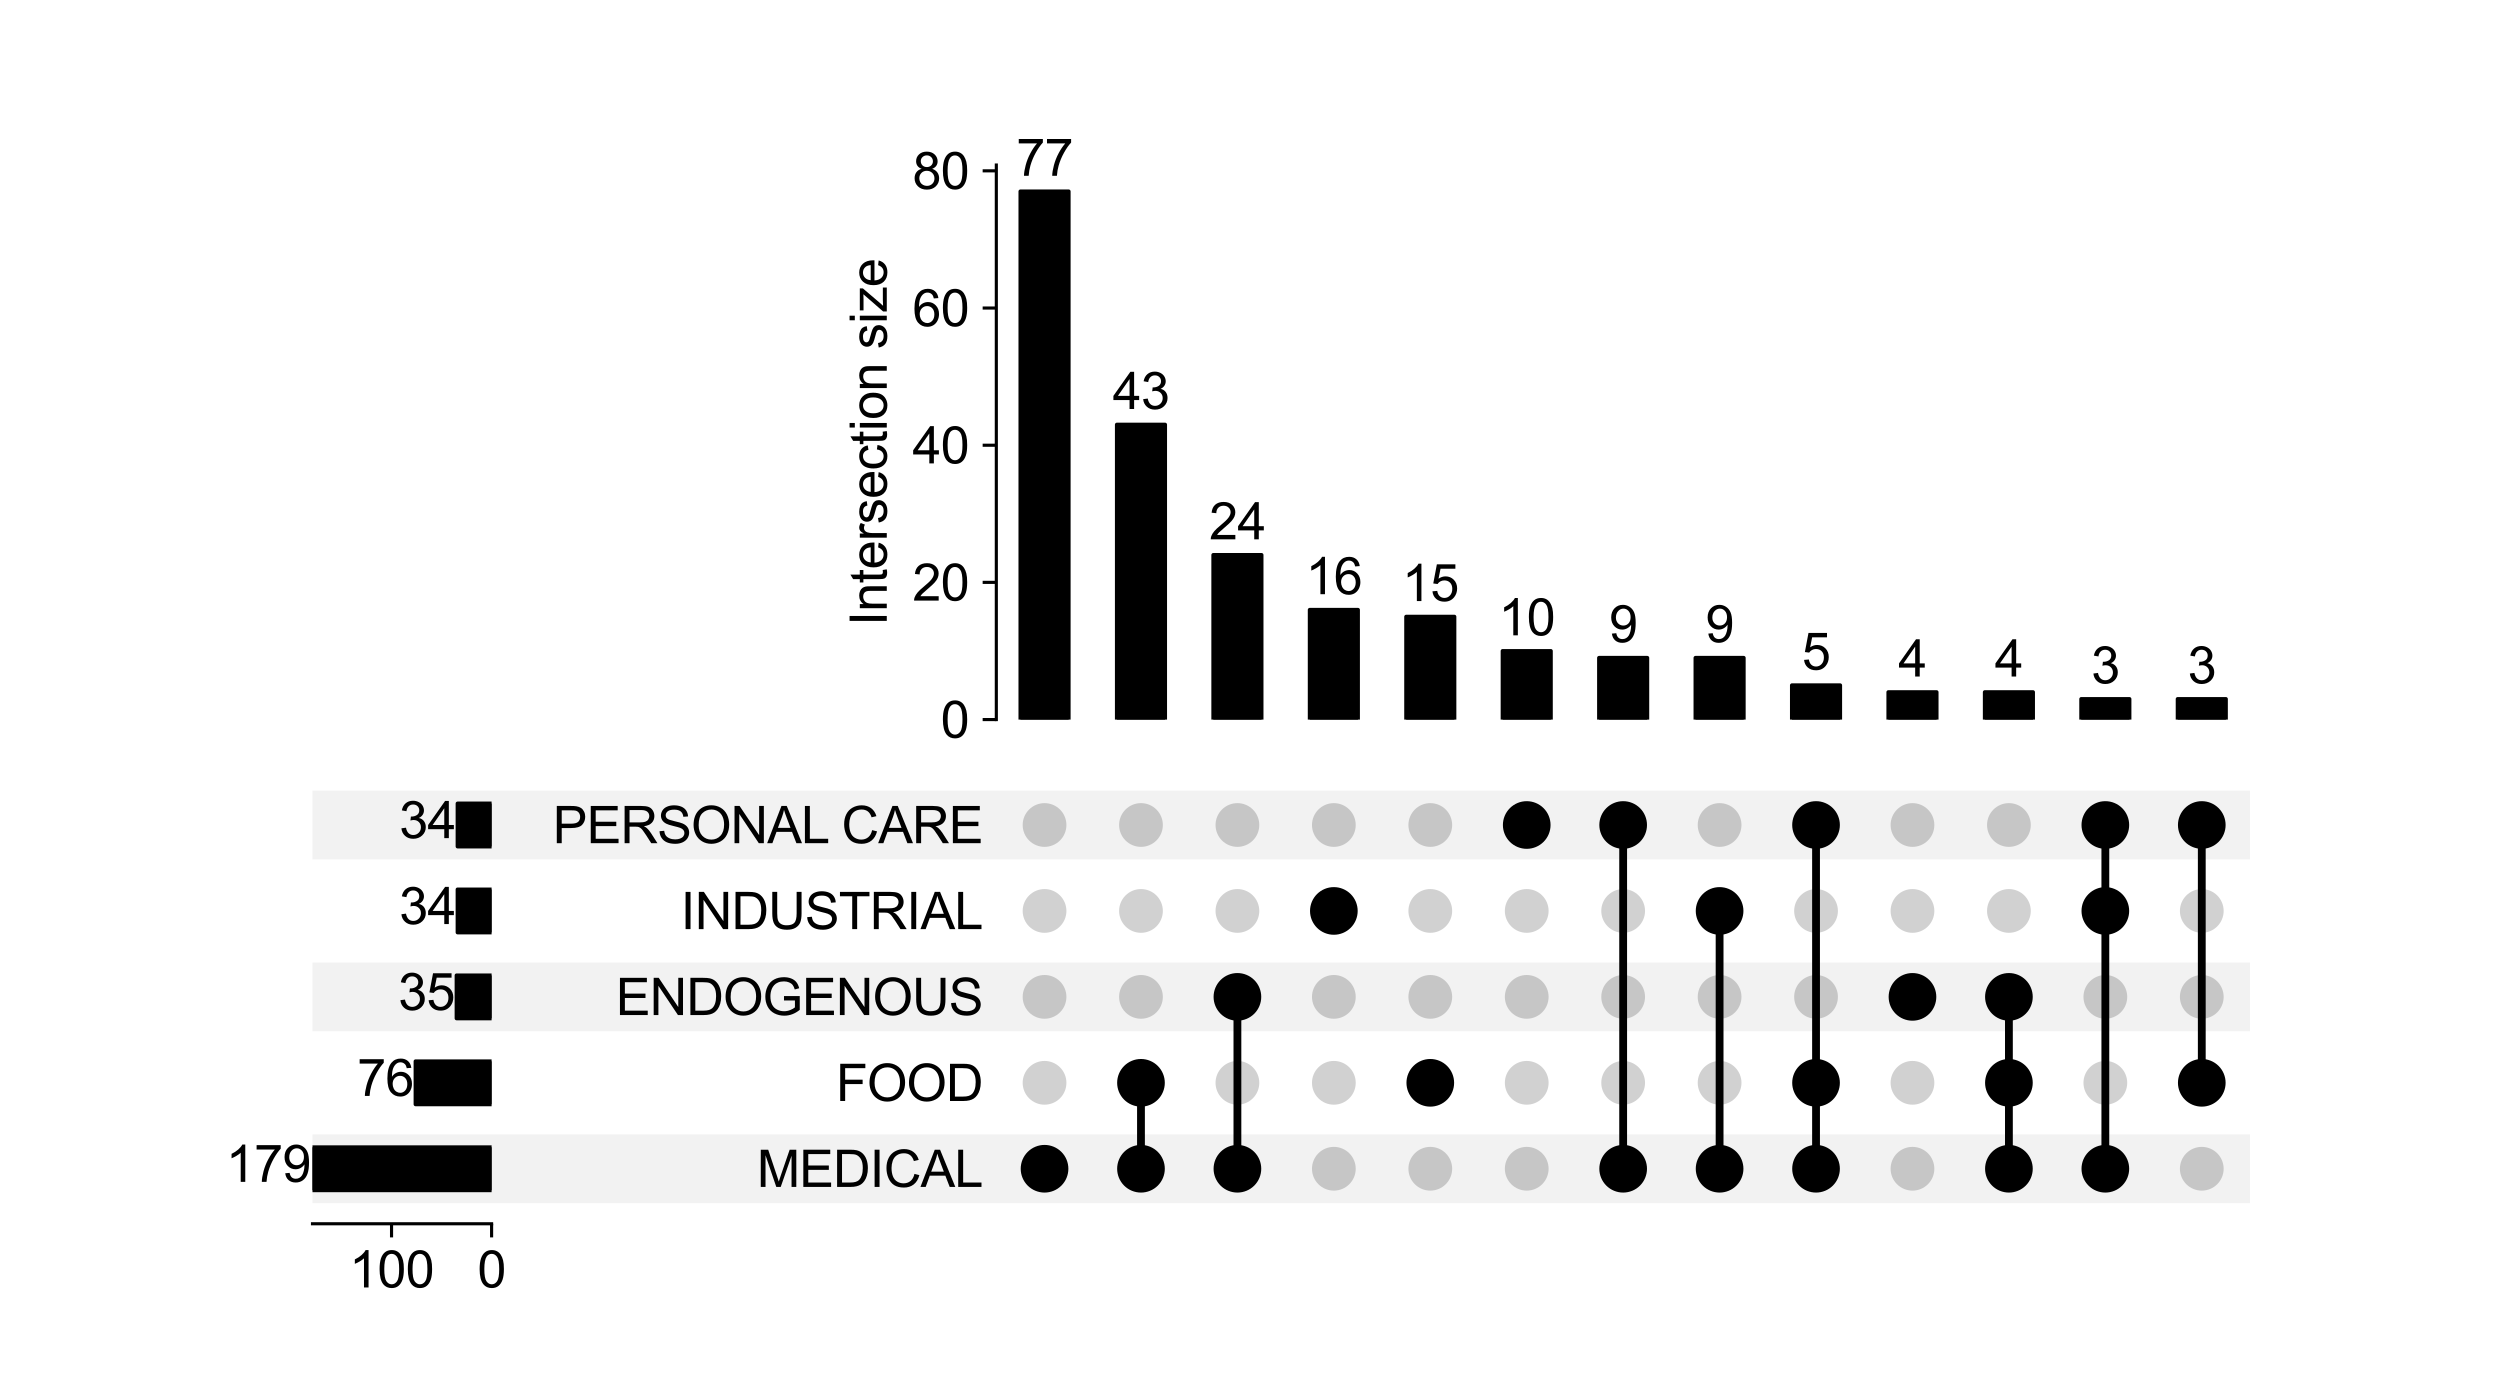 <?xml version="1.0" encoding="utf-8" standalone="no"?>
<!DOCTYPE svg PUBLIC "-//W3C//DTD SVG 1.1//EN"
  "http://www.w3.org/Graphics/SVG/1.1/DTD/svg11.dtd">
<svg xmlns:xlink="http://www.w3.org/1999/xlink" width="640pt" height="352pt" viewBox="0 0 640 352" xmlns="http://www.w3.org/2000/svg" version="1.1">
 <defs>
  <style type="text/css">*{stroke-linejoin: round; stroke-linecap: butt}</style>
 </defs>
 <g id="figure_1">
  <g id="patch_1">
   <path d="M 0 352 
L 640 352 
L 640 0 
L 0 0 
z
" style="fill: #ffffff"/>
  </g>
  <g id="axes_1">
   <g id="patch_2">
    <path d="M 80 308 
L 576 308 
L 576 290.4 
L 80 290.4 
z
" clip-path="url(#p3ba9682945)" style="fill-opacity: 0.051"/>
   </g>
   <g id="patch_3">
    <path d="M 80 286 
L 576 286 
L 576 268.4 
L 80 268.4 
L 80 286 
z
" clip-path="url(#p3ba9682945)" style="fill: none"/>
   </g>
   <g id="patch_4">
    <path d="M 80 264 
L 576 264 
L 576 246.4 
L 80 246.4 
z
" clip-path="url(#p3ba9682945)" style="fill-opacity: 0.051"/>
   </g>
   <g id="patch_5">
    <path d="M 80 242 
L 576 242 
L 576 224.4 
L 80 224.4 
L 80 242 
z
" clip-path="url(#p3ba9682945)" style="fill: none"/>
   </g>
   <g id="patch_6">
    <path d="M 80 220 
L 576 220 
L 576 202.4 
L 80 202.4 
z
" clip-path="url(#p3ba9682945)" style="fill-opacity: 0.051"/>
   </g>
   <g id="matplotlib.axis_1"/>
   <g id="matplotlib.axis_2">
    <g id="ytick_1"/>
    <g id="ytick_2"/>
    <g id="ytick_3"/>
    <g id="ytick_4"/>
    <g id="ytick_5"/>
   </g>
  </g>
  <g id="axes_2">
   <g id="matplotlib.axis_3">
    <g id="ytick_6">
     <g id="line2d_1"/>
     <g id="text_1">
      <!-- MEDICAL -->
      <g transform="translate(193.77 303.853) scale(0.13 -0.13)">
       <defs>
        <path id="ArialMT-4d" d="M 475 0 
L 475 4581 
L 1388 4581 
L 2472 1338 
Q 2622 884 2691 659 
Q 2769 909 2934 1394 
L 4031 4581 
L 4847 4581 
L 4847 0 
L 4263 0 
L 4263 3834 
L 2931 0 
L 2384 0 
L 1059 3900 
L 1059 0 
L 475 0 
z
" transform="scale(0.016)"/>
        <path id="ArialMT-45" d="M 506 0 
L 506 4581 
L 3819 4581 
L 3819 4041 
L 1113 4041 
L 1113 2638 
L 3647 2638 
L 3647 2100 
L 1113 2100 
L 1113 541 
L 3925 541 
L 3925 0 
L 506 0 
z
" transform="scale(0.016)"/>
        <path id="ArialMT-44" d="M 494 0 
L 494 4581 
L 2072 4581 
Q 2606 4581 2888 4516 
Q 3281 4425 3559 4188 
Q 3922 3881 4101 3404 
Q 4281 2928 4281 2316 
Q 4281 1794 4159 1391 
Q 4038 988 3847 723 
Q 3656 459 3429 307 
Q 3203 156 2883 78 
Q 2563 0 2147 0 
L 494 0 
z
M 1100 541 
L 2078 541 
Q 2531 541 2789 625 
Q 3047 709 3200 863 
Q 3416 1078 3536 1442 
Q 3656 1806 3656 2325 
Q 3656 3044 3420 3430 
Q 3184 3816 2847 3947 
Q 2603 4041 2063 4041 
L 1100 4041 
L 1100 541 
z
" transform="scale(0.016)"/>
        <path id="ArialMT-49" d="M 597 0 
L 597 4581 
L 1203 4581 
L 1203 0 
L 597 0 
z
" transform="scale(0.016)"/>
        <path id="ArialMT-43" d="M 3763 1606 
L 4369 1453 
Q 4178 706 3683 314 
Q 3188 -78 2472 -78 
Q 1731 -78 1267 223 
Q 803 525 561 1097 
Q 319 1669 319 2325 
Q 319 3041 592 3573 
Q 866 4106 1370 4382 
Q 1875 4659 2481 4659 
Q 3169 4659 3637 4309 
Q 4106 3959 4291 3325 
L 3694 3184 
Q 3534 3684 3231 3912 
Q 2928 4141 2469 4141 
Q 1941 4141 1586 3887 
Q 1231 3634 1087 3207 
Q 944 2781 944 2328 
Q 944 1744 1114 1308 
Q 1284 872 1643 656 
Q 2003 441 2422 441 
Q 2931 441 3284 734 
Q 3638 1028 3763 1606 
z
" transform="scale(0.016)"/>
        <path id="ArialMT-41" d="M -9 0 
L 1750 4581 
L 2403 4581 
L 4278 0 
L 3588 0 
L 3053 1388 
L 1138 1388 
L 634 0 
L -9 0 
z
M 1313 1881 
L 2866 1881 
L 2388 3150 
Q 2169 3728 2063 4100 
Q 1975 3659 1816 3225 
L 1313 1881 
z
" transform="scale(0.016)"/>
        <path id="ArialMT-4c" d="M 469 0 
L 469 4581 
L 1075 4581 
L 1075 541 
L 3331 541 
L 3331 0 
L 469 0 
z
" transform="scale(0.016)"/>
       </defs>
       <use xlink:href="#ArialMT-4d"/>
       <use xlink:href="#ArialMT-45" transform="translate(83.301 0)"/>
       <use xlink:href="#ArialMT-44" transform="translate(150 0)"/>
       <use xlink:href="#ArialMT-49" transform="translate(222.217 0)"/>
       <use xlink:href="#ArialMT-43" transform="translate(250 0)"/>
       <use xlink:href="#ArialMT-41" transform="translate(322.217 0)"/>
       <use xlink:href="#ArialMT-4c" transform="translate(388.916 0)"/>
      </g>
     </g>
    </g>
    <g id="ytick_7">
     <g id="line2d_2"/>
     <g id="text_2">
      <!-- FOOD -->
      <g transform="translate(214.007 281.853) scale(0.13 -0.13)">
       <defs>
        <path id="ArialMT-46" d="M 525 0 
L 525 4581 
L 3616 4581 
L 3616 4041 
L 1131 4041 
L 1131 2622 
L 3281 2622 
L 3281 2081 
L 1131 2081 
L 1131 0 
L 525 0 
z
" transform="scale(0.016)"/>
        <path id="ArialMT-4f" d="M 309 2231 
Q 309 3372 921 4017 
Q 1534 4663 2503 4663 
Q 3138 4663 3647 4359 
Q 4156 4056 4423 3514 
Q 4691 2972 4691 2284 
Q 4691 1588 4409 1038 
Q 4128 488 3612 205 
Q 3097 -78 2500 -78 
Q 1853 -78 1343 234 
Q 834 547 571 1087 
Q 309 1628 309 2231 
z
M 934 2222 
Q 934 1394 1379 917 
Q 1825 441 2497 441 
Q 3181 441 3623 922 
Q 4066 1403 4066 2288 
Q 4066 2847 3877 3264 
Q 3688 3681 3323 3911 
Q 2959 4141 2506 4141 
Q 1863 4141 1398 3698 
Q 934 3256 934 2222 
z
" transform="scale(0.016)"/>
       </defs>
       <use xlink:href="#ArialMT-46"/>
       <use xlink:href="#ArialMT-4f" transform="translate(61.084 0)"/>
       <use xlink:href="#ArialMT-4f" transform="translate(138.867 0)"/>
       <use xlink:href="#ArialMT-44" transform="translate(216.65 0)"/>
      </g>
     </g>
    </g>
    <g id="ytick_8">
     <g id="line2d_3"/>
     <g id="text_3">
      <!-- ENDOGENOUS -->
      <g transform="translate(157.656 259.853) scale(0.13 -0.13)">
       <defs>
        <path id="ArialMT-4e" d="M 488 0 
L 488 4581 
L 1109 4581 
L 3516 984 
L 3516 4581 
L 4097 4581 
L 4097 0 
L 3475 0 
L 1069 3600 
L 1069 0 
L 488 0 
z
" transform="scale(0.016)"/>
        <path id="ArialMT-47" d="M 2638 1797 
L 2638 2334 
L 4578 2338 
L 4578 638 
Q 4131 281 3656 101 
Q 3181 -78 2681 -78 
Q 2006 -78 1454 211 
Q 903 500 622 1047 
Q 341 1594 341 2269 
Q 341 2938 620 3517 
Q 900 4097 1425 4378 
Q 1950 4659 2634 4659 
Q 3131 4659 3532 4498 
Q 3934 4338 4162 4050 
Q 4391 3763 4509 3300 
L 3963 3150 
Q 3859 3500 3706 3700 
Q 3553 3900 3268 4020 
Q 2984 4141 2638 4141 
Q 2222 4141 1919 4014 
Q 1616 3888 1430 3681 
Q 1244 3475 1141 3228 
Q 966 2803 966 2306 
Q 966 1694 1177 1281 
Q 1388 869 1791 669 
Q 2194 469 2647 469 
Q 3041 469 3416 620 
Q 3791 772 3984 944 
L 3984 1797 
L 2638 1797 
z
" transform="scale(0.016)"/>
        <path id="ArialMT-55" d="M 3500 4581 
L 4106 4581 
L 4106 1934 
Q 4106 1244 3950 837 
Q 3794 431 3386 176 
Q 2978 -78 2316 -78 
Q 1672 -78 1262 144 
Q 853 366 678 786 
Q 503 1206 503 1934 
L 503 4581 
L 1109 4581 
L 1109 1938 
Q 1109 1341 1220 1058 
Q 1331 775 1601 622 
Q 1872 469 2263 469 
Q 2931 469 3215 772 
Q 3500 1075 3500 1938 
L 3500 4581 
z
" transform="scale(0.016)"/>
        <path id="ArialMT-53" d="M 288 1472 
L 859 1522 
Q 900 1178 1048 958 
Q 1197 738 1509 602 
Q 1822 466 2213 466 
Q 2559 466 2825 569 
Q 3091 672 3220 851 
Q 3350 1031 3350 1244 
Q 3350 1459 3225 1620 
Q 3100 1781 2813 1891 
Q 2628 1963 1997 2114 
Q 1366 2266 1113 2400 
Q 784 2572 623 2826 
Q 463 3081 463 3397 
Q 463 3744 659 4045 
Q 856 4347 1234 4503 
Q 1613 4659 2075 4659 
Q 2584 4659 2973 4495 
Q 3363 4331 3572 4012 
Q 3781 3694 3797 3291 
L 3216 3247 
Q 3169 3681 2898 3903 
Q 2628 4125 2100 4125 
Q 1550 4125 1298 3923 
Q 1047 3722 1047 3438 
Q 1047 3191 1225 3031 
Q 1400 2872 2139 2705 
Q 2878 2538 3153 2413 
Q 3553 2228 3743 1945 
Q 3934 1663 3934 1294 
Q 3934 928 3725 604 
Q 3516 281 3123 101 
Q 2731 -78 2241 -78 
Q 1619 -78 1198 103 
Q 778 284 539 648 
Q 300 1013 288 1472 
z
" transform="scale(0.016)"/>
       </defs>
       <use xlink:href="#ArialMT-45"/>
       <use xlink:href="#ArialMT-4e" transform="translate(66.699 0)"/>
       <use xlink:href="#ArialMT-44" transform="translate(138.916 0)"/>
       <use xlink:href="#ArialMT-4f" transform="translate(211.133 0)"/>
       <use xlink:href="#ArialMT-47" transform="translate(288.916 0)"/>
       <use xlink:href="#ArialMT-45" transform="translate(366.699 0)"/>
       <use xlink:href="#ArialMT-4e" transform="translate(433.398 0)"/>
       <use xlink:href="#ArialMT-4f" transform="translate(505.615 0)"/>
       <use xlink:href="#ArialMT-55" transform="translate(583.398 0)"/>
       <use xlink:href="#ArialMT-53" transform="translate(655.615 0)"/>
      </g>
     </g>
    </g>
    <g id="ytick_9">
     <g id="line2d_4"/>
     <g id="text_4">
      <!-- INDUSTRIAL -->
      <g transform="translate(174.27 237.853) scale(0.13 -0.13)">
       <defs>
        <path id="ArialMT-54" d="M 1659 0 
L 1659 4041 
L 150 4041 
L 150 4581 
L 3781 4581 
L 3781 4041 
L 2266 4041 
L 2266 0 
L 1659 0 
z
" transform="scale(0.016)"/>
        <path id="ArialMT-52" d="M 503 0 
L 503 4581 
L 2534 4581 
Q 3147 4581 3465 4457 
Q 3784 4334 3975 4021 
Q 4166 3709 4166 3331 
Q 4166 2844 3850 2509 
Q 3534 2175 2875 2084 
Q 3116 1969 3241 1856 
Q 3506 1613 3744 1247 
L 4541 0 
L 3778 0 
L 3172 953 
Q 2906 1366 2734 1584 
Q 2563 1803 2427 1890 
Q 2291 1978 2150 2013 
Q 2047 2034 1813 2034 
L 1109 2034 
L 1109 0 
L 503 0 
z
M 1109 2559 
L 2413 2559 
Q 2828 2559 3062 2645 
Q 3297 2731 3419 2920 
Q 3541 3109 3541 3331 
Q 3541 3656 3305 3865 
Q 3069 4075 2559 4075 
L 1109 4075 
L 1109 2559 
z
" transform="scale(0.016)"/>
       </defs>
       <use xlink:href="#ArialMT-49"/>
       <use xlink:href="#ArialMT-4e" transform="translate(27.783 0)"/>
       <use xlink:href="#ArialMT-44" transform="translate(100 0)"/>
       <use xlink:href="#ArialMT-55" transform="translate(172.217 0)"/>
       <use xlink:href="#ArialMT-53" transform="translate(244.434 0)"/>
       <use xlink:href="#ArialMT-54" transform="translate(311.133 0)"/>
       <use xlink:href="#ArialMT-52" transform="translate(372.217 0)"/>
       <use xlink:href="#ArialMT-49" transform="translate(444.434 0)"/>
       <use xlink:href="#ArialMT-41" transform="translate(472.217 0)"/>
       <use xlink:href="#ArialMT-4c" transform="translate(538.916 0)"/>
      </g>
     </g>
    </g>
    <g id="ytick_10">
     <g id="line2d_5"/>
     <g id="text_5">
      <!-- PERSONAL CARE -->
      <g transform="translate(141.512 215.853) scale(0.13 -0.13)">
       <defs>
        <path id="ArialMT-50" d="M 494 0 
L 494 4581 
L 2222 4581 
Q 2678 4581 2919 4538 
Q 3256 4481 3484 4323 
Q 3713 4166 3852 3881 
Q 3991 3597 3991 3256 
Q 3991 2672 3619 2267 
Q 3247 1863 2275 1863 
L 1100 1863 
L 1100 0 
L 494 0 
z
M 1100 2403 
L 2284 2403 
Q 2872 2403 3119 2622 
Q 3366 2841 3366 3238 
Q 3366 3525 3220 3729 
Q 3075 3934 2838 4000 
Q 2684 4041 2272 4041 
L 1100 4041 
L 1100 2403 
z
" transform="scale(0.016)"/>
        <path id="ArialMT-20" transform="scale(0.016)"/>
       </defs>
       <use xlink:href="#ArialMT-50"/>
       <use xlink:href="#ArialMT-45" transform="translate(66.699 0)"/>
       <use xlink:href="#ArialMT-52" transform="translate(133.398 0)"/>
       <use xlink:href="#ArialMT-53" transform="translate(205.615 0)"/>
       <use xlink:href="#ArialMT-4f" transform="translate(272.314 0)"/>
       <use xlink:href="#ArialMT-4e" transform="translate(350.098 0)"/>
       <use xlink:href="#ArialMT-41" transform="translate(422.314 0)"/>
       <use xlink:href="#ArialMT-4c" transform="translate(489.014 0)"/>
       <use xlink:href="#ArialMT-20" transform="translate(540.879 0)"/>
       <use xlink:href="#ArialMT-43" transform="translate(568.662 0)"/>
       <use xlink:href="#ArialMT-41" transform="translate(640.879 0)"/>
       <use xlink:href="#ArialMT-52" transform="translate(707.578 0)"/>
       <use xlink:href="#ArialMT-45" transform="translate(779.795 0)"/>
      </g>
     </g>
    </g>
   </g>
   <g id="LineCollection_1">
    <path d="M 267.403 299.2 
L 267.403 299.2 
" clip-path="url(#pf8c5c9afab)" style="fill: none; stroke: #000000; stroke-width: 2"/>
    <path d="M 292.09 299.2 
L 292.09 277.2 
" clip-path="url(#pf8c5c9afab)" style="fill: none; stroke: #000000; stroke-width: 2"/>
    <path d="M 316.778 299.2 
L 316.778 255.2 
" clip-path="url(#pf8c5c9afab)" style="fill: none; stroke: #000000; stroke-width: 2"/>
    <path d="M 341.466 233.2 
L 341.466 233.2 
" clip-path="url(#pf8c5c9afab)" style="fill: none; stroke: #000000; stroke-width: 2"/>
    <path d="M 366.154 277.2 
L 366.154 277.2 
" clip-path="url(#pf8c5c9afab)" style="fill: none; stroke: #000000; stroke-width: 2"/>
    <path d="M 390.842 211.2 
L 390.842 211.2 
" clip-path="url(#pf8c5c9afab)" style="fill: none; stroke: #000000; stroke-width: 2"/>
    <path d="M 415.529 299.2 
L 415.529 211.2 
" clip-path="url(#pf8c5c9afab)" style="fill: none; stroke: #000000; stroke-width: 2"/>
    <path d="M 440.217 299.2 
L 440.217 233.2 
" clip-path="url(#pf8c5c9afab)" style="fill: none; stroke: #000000; stroke-width: 2"/>
    <path d="M 464.905 299.2 
L 464.905 211.2 
" clip-path="url(#pf8c5c9afab)" style="fill: none; stroke: #000000; stroke-width: 2"/>
    <path d="M 489.593 255.2 
L 489.593 255.2 
" clip-path="url(#pf8c5c9afab)" style="fill: none; stroke: #000000; stroke-width: 2"/>
    <path d="M 514.281 299.2 
L 514.281 255.2 
" clip-path="url(#pf8c5c9afab)" style="fill: none; stroke: #000000; stroke-width: 2"/>
    <path d="M 538.968 299.2 
L 538.968 211.2 
" clip-path="url(#pf8c5c9afab)" style="fill: none; stroke: #000000; stroke-width: 2"/>
    <path d="M 563.656 277.2 
L 563.656 211.2 
" clip-path="url(#pf8c5c9afab)" style="fill: none; stroke: #000000; stroke-width: 2"/>
   </g>
   <g id="PathCollection_1">
    <defs>
     <path id="C0_0_bc66b378d4" d="M 0 5.6 
C 1.485 5.6 2.91 5.01 3.96 3.96 
C 5.01 2.91 5.6 1.485 5.6 -0 
C 5.6 -1.485 5.01 -2.91 3.96 -3.96 
C 2.91 -5.01 1.485 -5.6 0 -5.6 
C -1.485 -5.6 -2.91 -5.01 -3.96 -3.96 
C -5.01 -2.91 -5.6 -1.485 -5.6 0 
C -5.6 1.485 -5.01 2.91 -3.96 3.96 
C -2.91 5.01 -1.485 5.6 0 5.6 
z
"/>
    </defs>
    <g clip-path="url(#pf8c5c9afab)">
     <use xlink:href="#C0_0_bc66b378d4" x="267.403" y="299.2" style="stroke: #000000"/>
    </g>
    <g clip-path="url(#pf8c5c9afab)">
     <use xlink:href="#C0_0_bc66b378d4" x="267.403" y="277.2" style="fill-opacity: 0.18"/>
    </g>
    <g clip-path="url(#pf8c5c9afab)">
     <use xlink:href="#C0_0_bc66b378d4" x="267.403" y="255.2" style="fill-opacity: 0.18"/>
    </g>
    <g clip-path="url(#pf8c5c9afab)">
     <use xlink:href="#C0_0_bc66b378d4" x="267.403" y="233.2" style="fill-opacity: 0.18"/>
    </g>
    <g clip-path="url(#pf8c5c9afab)">
     <use xlink:href="#C0_0_bc66b378d4" x="267.403" y="211.2" style="fill-opacity: 0.18"/>
    </g>
    <g clip-path="url(#pf8c5c9afab)">
     <use xlink:href="#C0_0_bc66b378d4" x="292.09" y="299.2" style="stroke: #000000"/>
    </g>
    <g clip-path="url(#pf8c5c9afab)">
     <use xlink:href="#C0_0_bc66b378d4" x="292.09" y="277.2" style="stroke: #000000"/>
    </g>
    <g clip-path="url(#pf8c5c9afab)">
     <use xlink:href="#C0_0_bc66b378d4" x="292.09" y="255.2" style="fill-opacity: 0.18"/>
    </g>
    <g clip-path="url(#pf8c5c9afab)">
     <use xlink:href="#C0_0_bc66b378d4" x="292.09" y="233.2" style="fill-opacity: 0.18"/>
    </g>
    <g clip-path="url(#pf8c5c9afab)">
     <use xlink:href="#C0_0_bc66b378d4" x="292.09" y="211.2" style="fill-opacity: 0.18"/>
    </g>
    <g clip-path="url(#pf8c5c9afab)">
     <use xlink:href="#C0_0_bc66b378d4" x="316.778" y="299.2" style="stroke: #000000"/>
    </g>
    <g clip-path="url(#pf8c5c9afab)">
     <use xlink:href="#C0_0_bc66b378d4" x="316.778" y="277.2" style="fill-opacity: 0.18"/>
    </g>
    <g clip-path="url(#pf8c5c9afab)">
     <use xlink:href="#C0_0_bc66b378d4" x="316.778" y="255.2" style="stroke: #000000"/>
    </g>
    <g clip-path="url(#pf8c5c9afab)">
     <use xlink:href="#C0_0_bc66b378d4" x="316.778" y="233.2" style="fill-opacity: 0.18"/>
    </g>
    <g clip-path="url(#pf8c5c9afab)">
     <use xlink:href="#C0_0_bc66b378d4" x="316.778" y="211.2" style="fill-opacity: 0.18"/>
    </g>
    <g clip-path="url(#pf8c5c9afab)">
     <use xlink:href="#C0_0_bc66b378d4" x="341.466" y="299.2" style="fill-opacity: 0.18"/>
    </g>
    <g clip-path="url(#pf8c5c9afab)">
     <use xlink:href="#C0_0_bc66b378d4" x="341.466" y="277.2" style="fill-opacity: 0.18"/>
    </g>
    <g clip-path="url(#pf8c5c9afab)">
     <use xlink:href="#C0_0_bc66b378d4" x="341.466" y="255.2" style="fill-opacity: 0.18"/>
    </g>
    <g clip-path="url(#pf8c5c9afab)">
     <use xlink:href="#C0_0_bc66b378d4" x="341.466" y="233.2" style="stroke: #000000"/>
    </g>
    <g clip-path="url(#pf8c5c9afab)">
     <use xlink:href="#C0_0_bc66b378d4" x="341.466" y="211.2" style="fill-opacity: 0.18"/>
    </g>
    <g clip-path="url(#pf8c5c9afab)">
     <use xlink:href="#C0_0_bc66b378d4" x="366.154" y="299.2" style="fill-opacity: 0.18"/>
    </g>
    <g clip-path="url(#pf8c5c9afab)">
     <use xlink:href="#C0_0_bc66b378d4" x="366.154" y="277.2" style="stroke: #000000"/>
    </g>
    <g clip-path="url(#pf8c5c9afab)">
     <use xlink:href="#C0_0_bc66b378d4" x="366.154" y="255.2" style="fill-opacity: 0.18"/>
    </g>
    <g clip-path="url(#pf8c5c9afab)">
     <use xlink:href="#C0_0_bc66b378d4" x="366.154" y="233.2" style="fill-opacity: 0.18"/>
    </g>
    <g clip-path="url(#pf8c5c9afab)">
     <use xlink:href="#C0_0_bc66b378d4" x="366.154" y="211.2" style="fill-opacity: 0.18"/>
    </g>
    <g clip-path="url(#pf8c5c9afab)">
     <use xlink:href="#C0_0_bc66b378d4" x="390.842" y="299.2" style="fill-opacity: 0.18"/>
    </g>
    <g clip-path="url(#pf8c5c9afab)">
     <use xlink:href="#C0_0_bc66b378d4" x="390.842" y="277.2" style="fill-opacity: 0.18"/>
    </g>
    <g clip-path="url(#pf8c5c9afab)">
     <use xlink:href="#C0_0_bc66b378d4" x="390.842" y="255.2" style="fill-opacity: 0.18"/>
    </g>
    <g clip-path="url(#pf8c5c9afab)">
     <use xlink:href="#C0_0_bc66b378d4" x="390.842" y="233.2" style="fill-opacity: 0.18"/>
    </g>
    <g clip-path="url(#pf8c5c9afab)">
     <use xlink:href="#C0_0_bc66b378d4" x="390.842" y="211.2" style="stroke: #000000"/>
    </g>
    <g clip-path="url(#pf8c5c9afab)">
     <use xlink:href="#C0_0_bc66b378d4" x="415.529" y="299.2" style="stroke: #000000"/>
    </g>
    <g clip-path="url(#pf8c5c9afab)">
     <use xlink:href="#C0_0_bc66b378d4" x="415.529" y="277.2" style="fill-opacity: 0.18"/>
    </g>
    <g clip-path="url(#pf8c5c9afab)">
     <use xlink:href="#C0_0_bc66b378d4" x="415.529" y="255.2" style="fill-opacity: 0.18"/>
    </g>
    <g clip-path="url(#pf8c5c9afab)">
     <use xlink:href="#C0_0_bc66b378d4" x="415.529" y="233.2" style="fill-opacity: 0.18"/>
    </g>
    <g clip-path="url(#pf8c5c9afab)">
     <use xlink:href="#C0_0_bc66b378d4" x="415.529" y="211.2" style="stroke: #000000"/>
    </g>
    <g clip-path="url(#pf8c5c9afab)">
     <use xlink:href="#C0_0_bc66b378d4" x="440.217" y="299.2" style="stroke: #000000"/>
    </g>
    <g clip-path="url(#pf8c5c9afab)">
     <use xlink:href="#C0_0_bc66b378d4" x="440.217" y="277.2" style="fill-opacity: 0.18"/>
    </g>
    <g clip-path="url(#pf8c5c9afab)">
     <use xlink:href="#C0_0_bc66b378d4" x="440.217" y="255.2" style="fill-opacity: 0.18"/>
    </g>
    <g clip-path="url(#pf8c5c9afab)">
     <use xlink:href="#C0_0_bc66b378d4" x="440.217" y="233.2" style="stroke: #000000"/>
    </g>
    <g clip-path="url(#pf8c5c9afab)">
     <use xlink:href="#C0_0_bc66b378d4" x="440.217" y="211.2" style="fill-opacity: 0.18"/>
    </g>
    <g clip-path="url(#pf8c5c9afab)">
     <use xlink:href="#C0_0_bc66b378d4" x="464.905" y="299.2" style="stroke: #000000"/>
    </g>
    <g clip-path="url(#pf8c5c9afab)">
     <use xlink:href="#C0_0_bc66b378d4" x="464.905" y="277.2" style="stroke: #000000"/>
    </g>
    <g clip-path="url(#pf8c5c9afab)">
     <use xlink:href="#C0_0_bc66b378d4" x="464.905" y="255.2" style="fill-opacity: 0.18"/>
    </g>
    <g clip-path="url(#pf8c5c9afab)">
     <use xlink:href="#C0_0_bc66b378d4" x="464.905" y="233.2" style="fill-opacity: 0.18"/>
    </g>
    <g clip-path="url(#pf8c5c9afab)">
     <use xlink:href="#C0_0_bc66b378d4" x="464.905" y="211.2" style="stroke: #000000"/>
    </g>
    <g clip-path="url(#pf8c5c9afab)">
     <use xlink:href="#C0_0_bc66b378d4" x="489.593" y="299.2" style="fill-opacity: 0.18"/>
    </g>
    <g clip-path="url(#pf8c5c9afab)">
     <use xlink:href="#C0_0_bc66b378d4" x="489.593" y="277.2" style="fill-opacity: 0.18"/>
    </g>
    <g clip-path="url(#pf8c5c9afab)">
     <use xlink:href="#C0_0_bc66b378d4" x="489.593" y="255.2" style="stroke: #000000"/>
    </g>
    <g clip-path="url(#pf8c5c9afab)">
     <use xlink:href="#C0_0_bc66b378d4" x="489.593" y="233.2" style="fill-opacity: 0.18"/>
    </g>
    <g clip-path="url(#pf8c5c9afab)">
     <use xlink:href="#C0_0_bc66b378d4" x="489.593" y="211.2" style="fill-opacity: 0.18"/>
    </g>
    <g clip-path="url(#pf8c5c9afab)">
     <use xlink:href="#C0_0_bc66b378d4" x="514.281" y="299.2" style="stroke: #000000"/>
    </g>
    <g clip-path="url(#pf8c5c9afab)">
     <use xlink:href="#C0_0_bc66b378d4" x="514.281" y="277.2" style="stroke: #000000"/>
    </g>
    <g clip-path="url(#pf8c5c9afab)">
     <use xlink:href="#C0_0_bc66b378d4" x="514.281" y="255.2" style="stroke: #000000"/>
    </g>
    <g clip-path="url(#pf8c5c9afab)">
     <use xlink:href="#C0_0_bc66b378d4" x="514.281" y="233.2" style="fill-opacity: 0.18"/>
    </g>
    <g clip-path="url(#pf8c5c9afab)">
     <use xlink:href="#C0_0_bc66b378d4" x="514.281" y="211.2" style="fill-opacity: 0.18"/>
    </g>
    <g clip-path="url(#pf8c5c9afab)">
     <use xlink:href="#C0_0_bc66b378d4" x="538.968" y="299.2" style="stroke: #000000"/>
    </g>
    <g clip-path="url(#pf8c5c9afab)">
     <use xlink:href="#C0_0_bc66b378d4" x="538.968" y="277.2" style="fill-opacity: 0.18"/>
    </g>
    <g clip-path="url(#pf8c5c9afab)">
     <use xlink:href="#C0_0_bc66b378d4" x="538.968" y="255.2" style="fill-opacity: 0.18"/>
    </g>
    <g clip-path="url(#pf8c5c9afab)">
     <use xlink:href="#C0_0_bc66b378d4" x="538.968" y="233.2" style="stroke: #000000"/>
    </g>
    <g clip-path="url(#pf8c5c9afab)">
     <use xlink:href="#C0_0_bc66b378d4" x="538.968" y="211.2" style="stroke: #000000"/>
    </g>
    <g clip-path="url(#pf8c5c9afab)">
     <use xlink:href="#C0_0_bc66b378d4" x="563.656" y="299.2" style="fill-opacity: 0.18"/>
    </g>
    <g clip-path="url(#pf8c5c9afab)">
     <use xlink:href="#C0_0_bc66b378d4" x="563.656" y="277.2" style="stroke: #000000"/>
    </g>
    <g clip-path="url(#pf8c5c9afab)">
     <use xlink:href="#C0_0_bc66b378d4" x="563.656" y="255.2" style="fill-opacity: 0.18"/>
    </g>
    <g clip-path="url(#pf8c5c9afab)">
     <use xlink:href="#C0_0_bc66b378d4" x="563.656" y="233.2" style="fill-opacity: 0.18"/>
    </g>
    <g clip-path="url(#pf8c5c9afab)">
     <use xlink:href="#C0_0_bc66b378d4" x="563.656" y="211.2" style="stroke: #000000"/>
    </g>
   </g>
  </g>
  <g id="axes_3">
   <g id="patch_7">
    <path d="M 125.849 304.7 
L 80 304.7 
L 80 293.7 
L 125.849 293.7 
z
" clip-path="url(#p6439d639c2)" style="stroke: #000000; stroke-linejoin: miter"/>
   </g>
   <g id="patch_8">
    <path d="M 125.849 282.7 
L 106.382 282.7 
L 106.382 271.7 
L 125.849 271.7 
z
" clip-path="url(#p6439d639c2)" style="stroke: #000000; stroke-linejoin: miter"/>
   </g>
   <g id="patch_9">
    <path d="M 125.849 260.7 
L 116.884 260.7 
L 116.884 249.7 
L 125.849 249.7 
z
" clip-path="url(#p6439d639c2)" style="stroke: #000000; stroke-linejoin: miter"/>
   </g>
   <g id="patch_10">
    <path d="M 125.849 238.7 
L 117.14 238.7 
L 117.14 227.7 
L 125.849 227.7 
z
" clip-path="url(#p6439d639c2)" style="stroke: #000000; stroke-linejoin: miter"/>
   </g>
   <g id="patch_11">
    <path d="M 125.849 216.7 
L 117.14 216.7 
L 117.14 205.7 
L 125.849 205.7 
z
" clip-path="url(#p6439d639c2)" style="stroke: #000000; stroke-linejoin: miter"/>
   </g>
   <g id="matplotlib.axis_4">
    <g id="xtick_1">
     <g id="line2d_6">
      <defs>
       <path id="m69120473a9" d="M 0 0 
L 0 3.5 
" style="stroke: #000000; stroke-width: 0.8"/>
      </defs>
      <g>
       <use xlink:href="#m69120473a9" x="125.849" y="313.28" style="stroke: #000000; stroke-width: 0.8"/>
      </g>
     </g>
     <g id="text_6">
      <!-- 0 -->
      <g transform="translate(122.234 329.585) scale(0.13 -0.13)">
       <defs>
        <path id="ArialMT-30" d="M 266 2259 
Q 266 3072 433 3567 
Q 600 4063 929 4331 
Q 1259 4600 1759 4600 
Q 2128 4600 2406 4451 
Q 2684 4303 2865 4023 
Q 3047 3744 3150 3342 
Q 3253 2941 3253 2259 
Q 3253 1453 3087 958 
Q 2922 463 2592 192 
Q 2263 -78 1759 -78 
Q 1097 -78 719 397 
Q 266 969 266 2259 
z
M 844 2259 
Q 844 1131 1108 757 
Q 1372 384 1759 384 
Q 2147 384 2411 759 
Q 2675 1134 2675 2259 
Q 2675 3391 2411 3762 
Q 2147 4134 1753 4134 
Q 1366 4134 1134 3806 
Q 844 3388 844 2259 
z
" transform="scale(0.016)"/>
       </defs>
       <use xlink:href="#ArialMT-30"/>
      </g>
     </g>
    </g>
    <g id="xtick_2">
     <g id="line2d_7">
      <g>
       <use xlink:href="#m69120473a9" x="100.235" y="313.28" style="stroke: #000000; stroke-width: 0.8"/>
      </g>
     </g>
     <g id="text_7">
      <!-- 100 -->
      <g transform="translate(89.391 329.585) scale(0.13 -0.13)">
       <defs>
        <path id="ArialMT-31" d="M 2384 0 
L 1822 0 
L 1822 3584 
Q 1619 3391 1289 3197 
Q 959 3003 697 2906 
L 697 3450 
Q 1169 3672 1522 3987 
Q 1875 4303 2022 4600 
L 2384 4600 
L 2384 0 
z
" transform="scale(0.016)"/>
       </defs>
       <use xlink:href="#ArialMT-31"/>
       <use xlink:href="#ArialMT-30" transform="translate(55.615 0)"/>
       <use xlink:href="#ArialMT-30" transform="translate(111.23 0)"/>
      </g>
     </g>
    </g>
   </g>
   <g id="patch_12">
    <path d="M 80 313.28 
L 125.849 313.28 
" style="fill: none; stroke: #000000; stroke-width: 0.8; stroke-linejoin: miter; stroke-linecap: square"/>
   </g>
   <g id="text_8">
    <!-- 179 -->
    <g transform="translate(57.831 302.561) scale(0.13 -0.13)">
     <defs>
      <path id="ArialMT-37" d="M 303 3981 
L 303 4522 
L 3269 4522 
L 3269 4084 
Q 2831 3619 2401 2847 
Q 1972 2075 1738 1259 
Q 1569 684 1522 0 
L 944 0 
Q 953 541 1156 1306 
Q 1359 2072 1739 2783 
Q 2119 3494 2547 3981 
L 303 3981 
z
" transform="scale(0.016)"/>
      <path id="ArialMT-39" d="M 350 1059 
L 891 1109 
Q 959 728 1153 556 
Q 1347 384 1650 384 
Q 1909 384 2104 503 
Q 2300 622 2425 820 
Q 2550 1019 2634 1356 
Q 2719 1694 2719 2044 
Q 2719 2081 2716 2156 
Q 2547 1888 2255 1720 
Q 1963 1553 1622 1553 
Q 1053 1553 659 1965 
Q 266 2378 266 3053 
Q 266 3750 677 4175 
Q 1088 4600 1706 4600 
Q 2153 4600 2523 4359 
Q 2894 4119 3086 3673 
Q 3278 3228 3278 2384 
Q 3278 1506 3087 986 
Q 2897 466 2520 194 
Q 2144 -78 1638 -78 
Q 1100 -78 759 220 
Q 419 519 350 1059 
z
M 2653 3081 
Q 2653 3566 2395 3850 
Q 2138 4134 1775 4134 
Q 1400 4134 1122 3828 
Q 844 3522 844 3034 
Q 844 2597 1108 2323 
Q 1372 2050 1759 2050 
Q 2150 2050 2401 2323 
Q 2653 2597 2653 3081 
z
" transform="scale(0.016)"/>
     </defs>
     <use xlink:href="#ArialMT-31"/>
     <use xlink:href="#ArialMT-37" transform="translate(55.615 0)"/>
     <use xlink:href="#ArialMT-39" transform="translate(111.23 0)"/>
    </g>
   </g>
   <g id="text_9">
    <!-- 76 -->
    <g transform="translate(91.442 280.561) scale(0.13 -0.13)">
     <defs>
      <path id="ArialMT-36" d="M 3184 3459 
L 2625 3416 
Q 2550 3747 2413 3897 
Q 2184 4138 1850 4138 
Q 1581 4138 1378 3988 
Q 1113 3794 959 3422 
Q 806 3050 800 2363 
Q 1003 2672 1297 2822 
Q 1591 2972 1913 2972 
Q 2475 2972 2870 2558 
Q 3266 2144 3266 1488 
Q 3266 1056 3080 686 
Q 2894 316 2569 119 
Q 2244 -78 1831 -78 
Q 1128 -78 684 439 
Q 241 956 241 2144 
Q 241 3472 731 4075 
Q 1159 4600 1884 4600 
Q 2425 4600 2770 4297 
Q 3116 3994 3184 3459 
z
M 888 1484 
Q 888 1194 1011 928 
Q 1134 663 1356 523 
Q 1578 384 1822 384 
Q 2178 384 2434 671 
Q 2691 959 2691 1453 
Q 2691 1928 2437 2201 
Q 2184 2475 1800 2475 
Q 1419 2475 1153 2201 
Q 888 1928 888 1484 
z
" transform="scale(0.016)"/>
     </defs>
     <use xlink:href="#ArialMT-37"/>
     <use xlink:href="#ArialMT-36" transform="translate(55.615 0)"/>
    </g>
   </g>
   <g id="text_10">
    <!-- 35 -->
    <g transform="translate(101.944 258.561) scale(0.13 -0.13)">
     <defs>
      <path id="ArialMT-33" d="M 269 1209 
L 831 1284 
Q 928 806 1161 595 
Q 1394 384 1728 384 
Q 2125 384 2398 659 
Q 2672 934 2672 1341 
Q 2672 1728 2419 1979 
Q 2166 2231 1775 2231 
Q 1616 2231 1378 2169 
L 1441 2663 
Q 1497 2656 1531 2656 
Q 1891 2656 2178 2843 
Q 2466 3031 2466 3422 
Q 2466 3731 2256 3934 
Q 2047 4138 1716 4138 
Q 1388 4138 1169 3931 
Q 950 3725 888 3313 
L 325 3413 
Q 428 3978 793 4289 
Q 1159 4600 1703 4600 
Q 2078 4600 2393 4439 
Q 2709 4278 2876 4000 
Q 3044 3722 3044 3409 
Q 3044 3113 2884 2869 
Q 2725 2625 2413 2481 
Q 2819 2388 3044 2092 
Q 3269 1797 3269 1353 
Q 3269 753 2831 336 
Q 2394 -81 1725 -81 
Q 1122 -81 723 278 
Q 325 638 269 1209 
z
" transform="scale(0.016)"/>
      <path id="ArialMT-35" d="M 266 1200 
L 856 1250 
Q 922 819 1161 601 
Q 1400 384 1738 384 
Q 2144 384 2425 690 
Q 2706 997 2706 1503 
Q 2706 1984 2436 2262 
Q 2166 2541 1728 2541 
Q 1456 2541 1237 2417 
Q 1019 2294 894 2097 
L 366 2166 
L 809 4519 
L 3088 4519 
L 3088 3981 
L 1259 3981 
L 1013 2750 
Q 1425 3038 1878 3038 
Q 2478 3038 2890 2622 
Q 3303 2206 3303 1553 
Q 3303 931 2941 478 
Q 2500 -78 1738 -78 
Q 1113 -78 717 272 
Q 322 622 266 1200 
z
" transform="scale(0.016)"/>
     </defs>
     <use xlink:href="#ArialMT-33"/>
     <use xlink:href="#ArialMT-35" transform="translate(55.615 0)"/>
    </g>
   </g>
   <g id="text_11">
    <!-- 34 -->
    <g transform="translate(102.2 236.561) scale(0.13 -0.13)">
     <defs>
      <path id="ArialMT-34" d="M 2069 0 
L 2069 1097 
L 81 1097 
L 81 1613 
L 2172 4581 
L 2631 4581 
L 2631 1613 
L 3250 1613 
L 3250 1097 
L 2631 1097 
L 2631 0 
L 2069 0 
z
M 2069 1613 
L 2069 3678 
L 634 1613 
L 2069 1613 
z
" transform="scale(0.016)"/>
     </defs>
     <use xlink:href="#ArialMT-33"/>
     <use xlink:href="#ArialMT-34" transform="translate(55.615 0)"/>
    </g>
   </g>
   <g id="text_12">
    <!-- 34 -->
    <g transform="translate(102.2 214.561) scale(0.13 -0.13)">
     <use xlink:href="#ArialMT-33"/>
     <use xlink:href="#ArialMT-34" transform="translate(55.615 0)"/>
    </g>
   </g>
  </g>
  <g id="axes_4">
   <g id="patch_13">
    <path d="M 255.059 184.213 
L 576 184.213 
L 576 42.24 
L 255.059 42.24 
z
" style="fill: #ffffff"/>
   </g>
   <g id="matplotlib.axis_5">
    <g id="ytick_11">
     <g id="line2d_8">
      <defs>
       <path id="mbe3c594140" d="M 0 0 
L -3.5 0 
" style="stroke: #000000; stroke-width: 0.8"/>
      </defs>
      <g>
       <use xlink:href="#mbe3c594140" x="255.059" y="184.213" style="stroke: #000000; stroke-width: 0.8"/>
      </g>
     </g>
     <g id="text_13">
      <!-- 0 -->
      <g transform="translate(240.83 188.866) scale(0.13 -0.13)">
       <use xlink:href="#ArialMT-30"/>
      </g>
     </g>
    </g>
    <g id="ytick_12">
     <g id="line2d_9">
      <g>
       <use xlink:href="#mbe3c594140" x="255.059" y="149.093" style="stroke: #000000; stroke-width: 0.8"/>
      </g>
     </g>
     <g id="text_14">
      <!-- 20 -->
      <g transform="translate(233.6 153.746) scale(0.13 -0.13)">
       <defs>
        <path id="ArialMT-32" d="M 3222 541 
L 3222 0 
L 194 0 
Q 188 203 259 391 
Q 375 700 629 1000 
Q 884 1300 1366 1694 
Q 2113 2306 2375 2664 
Q 2638 3022 2638 3341 
Q 2638 3675 2398 3904 
Q 2159 4134 1775 4134 
Q 1369 4134 1125 3890 
Q 881 3647 878 3216 
L 300 3275 
Q 359 3922 746 4261 
Q 1134 4600 1788 4600 
Q 2447 4600 2831 4234 
Q 3216 3869 3216 3328 
Q 3216 3053 3103 2787 
Q 2991 2522 2730 2228 
Q 2469 1934 1863 1422 
Q 1356 997 1212 845 
Q 1069 694 975 541 
L 3222 541 
z
" transform="scale(0.016)"/>
       </defs>
       <use xlink:href="#ArialMT-32"/>
       <use xlink:href="#ArialMT-30" transform="translate(55.615 0)"/>
      </g>
     </g>
    </g>
    <g id="ytick_13">
     <g id="line2d_10">
      <g>
       <use xlink:href="#mbe3c594140" x="255.059" y="113.973" style="stroke: #000000; stroke-width: 0.8"/>
      </g>
     </g>
     <g id="text_15">
      <!-- 40 -->
      <g transform="translate(233.6 118.626) scale(0.13 -0.13)">
       <use xlink:href="#ArialMT-34"/>
       <use xlink:href="#ArialMT-30" transform="translate(55.615 0)"/>
      </g>
     </g>
    </g>
    <g id="ytick_14">
     <g id="line2d_11">
      <g>
       <use xlink:href="#mbe3c594140" x="255.059" y="78.853" style="stroke: #000000; stroke-width: 0.8"/>
      </g>
     </g>
     <g id="text_16">
      <!-- 60 -->
      <g transform="translate(233.6 83.505) scale(0.13 -0.13)">
       <use xlink:href="#ArialMT-36"/>
       <use xlink:href="#ArialMT-30" transform="translate(55.615 0)"/>
      </g>
     </g>
    </g>
    <g id="ytick_15">
     <g id="line2d_12">
      <g>
       <use xlink:href="#mbe3c594140" x="255.059" y="43.733" style="stroke: #000000; stroke-width: 0.8"/>
      </g>
     </g>
     <g id="text_17">
      <!-- 80 -->
      <g transform="translate(233.6 48.385) scale(0.13 -0.13)">
       <defs>
        <path id="ArialMT-38" d="M 1131 2484 
Q 781 2613 612 2850 
Q 444 3088 444 3419 
Q 444 3919 803 4259 
Q 1163 4600 1759 4600 
Q 2359 4600 2725 4251 
Q 3091 3903 3091 3403 
Q 3091 3084 2923 2848 
Q 2756 2613 2416 2484 
Q 2838 2347 3058 2040 
Q 3278 1734 3278 1309 
Q 3278 722 2862 322 
Q 2447 -78 1769 -78 
Q 1091 -78 675 323 
Q 259 725 259 1325 
Q 259 1772 486 2073 
Q 713 2375 1131 2484 
z
M 1019 3438 
Q 1019 3113 1228 2906 
Q 1438 2700 1772 2700 
Q 2097 2700 2305 2904 
Q 2513 3109 2513 3406 
Q 2513 3716 2298 3927 
Q 2084 4138 1766 4138 
Q 1444 4138 1231 3931 
Q 1019 3725 1019 3438 
z
M 838 1322 
Q 838 1081 952 856 
Q 1066 631 1291 507 
Q 1516 384 1775 384 
Q 2178 384 2440 643 
Q 2703 903 2703 1303 
Q 2703 1709 2433 1975 
Q 2163 2241 1756 2241 
Q 1359 2241 1098 1978 
Q 838 1716 838 1322 
z
" transform="scale(0.016)"/>
       </defs>
       <use xlink:href="#ArialMT-38"/>
       <use xlink:href="#ArialMT-30" transform="translate(55.615 0)"/>
      </g>
     </g>
    </g>
    <g id="text_18">
     <!-- Intersection size -->
     <g transform="translate(227.017 160.19) rotate(-90) scale(0.13 -0.13)">
      <defs>
       <path id="ArialMT-6e" d="M 422 0 
L 422 3319 
L 928 3319 
L 928 2847 
Q 1294 3394 1984 3394 
Q 2284 3394 2536 3286 
Q 2788 3178 2913 3003 
Q 3038 2828 3088 2588 
Q 3119 2431 3119 2041 
L 3119 0 
L 2556 0 
L 2556 2019 
Q 2556 2363 2490 2533 
Q 2425 2703 2258 2804 
Q 2091 2906 1866 2906 
Q 1506 2906 1245 2678 
Q 984 2450 984 1813 
L 984 0 
L 422 0 
z
" transform="scale(0.016)"/>
       <path id="ArialMT-74" d="M 1650 503 
L 1731 6 
Q 1494 -44 1306 -44 
Q 1000 -44 831 53 
Q 663 150 594 308 
Q 525 466 525 972 
L 525 2881 
L 113 2881 
L 113 3319 
L 525 3319 
L 525 4141 
L 1084 4478 
L 1084 3319 
L 1650 3319 
L 1650 2881 
L 1084 2881 
L 1084 941 
Q 1084 700 1114 631 
Q 1144 563 1211 522 
Q 1278 481 1403 481 
Q 1497 481 1650 503 
z
" transform="scale(0.016)"/>
       <path id="ArialMT-65" d="M 2694 1069 
L 3275 997 
Q 3138 488 2766 206 
Q 2394 -75 1816 -75 
Q 1088 -75 661 373 
Q 234 822 234 1631 
Q 234 2469 665 2931 
Q 1097 3394 1784 3394 
Q 2450 3394 2872 2941 
Q 3294 2488 3294 1666 
Q 3294 1616 3291 1516 
L 816 1516 
Q 847 969 1125 678 
Q 1403 388 1819 388 
Q 2128 388 2347 550 
Q 2566 713 2694 1069 
z
M 847 1978 
L 2700 1978 
Q 2663 2397 2488 2606 
Q 2219 2931 1791 2931 
Q 1403 2931 1139 2672 
Q 875 2413 847 1978 
z
" transform="scale(0.016)"/>
       <path id="ArialMT-72" d="M 416 0 
L 416 3319 
L 922 3319 
L 922 2816 
Q 1116 3169 1280 3281 
Q 1444 3394 1641 3394 
Q 1925 3394 2219 3213 
L 2025 2691 
Q 1819 2813 1613 2813 
Q 1428 2813 1281 2702 
Q 1134 2591 1072 2394 
Q 978 2094 978 1738 
L 978 0 
L 416 0 
z
" transform="scale(0.016)"/>
       <path id="ArialMT-73" d="M 197 991 
L 753 1078 
Q 800 744 1014 566 
Q 1228 388 1613 388 
Q 2000 388 2187 545 
Q 2375 703 2375 916 
Q 2375 1106 2209 1216 
Q 2094 1291 1634 1406 
Q 1016 1563 777 1677 
Q 538 1791 414 1992 
Q 291 2194 291 2438 
Q 291 2659 392 2848 
Q 494 3038 669 3163 
Q 800 3259 1026 3326 
Q 1253 3394 1513 3394 
Q 1903 3394 2198 3281 
Q 2494 3169 2634 2976 
Q 2775 2784 2828 2463 
L 2278 2388 
Q 2241 2644 2061 2787 
Q 1881 2931 1553 2931 
Q 1166 2931 1000 2803 
Q 834 2675 834 2503 
Q 834 2394 903 2306 
Q 972 2216 1119 2156 
Q 1203 2125 1616 2013 
Q 2213 1853 2448 1751 
Q 2684 1650 2818 1456 
Q 2953 1263 2953 975 
Q 2953 694 2789 445 
Q 2625 197 2315 61 
Q 2006 -75 1616 -75 
Q 969 -75 630 194 
Q 291 463 197 991 
z
" transform="scale(0.016)"/>
       <path id="ArialMT-63" d="M 2588 1216 
L 3141 1144 
Q 3050 572 2676 248 
Q 2303 -75 1759 -75 
Q 1078 -75 664 370 
Q 250 816 250 1647 
Q 250 2184 428 2587 
Q 606 2991 970 3192 
Q 1334 3394 1763 3394 
Q 2303 3394 2647 3120 
Q 2991 2847 3088 2344 
L 2541 2259 
Q 2463 2594 2264 2762 
Q 2066 2931 1784 2931 
Q 1359 2931 1093 2626 
Q 828 2322 828 1663 
Q 828 994 1084 691 
Q 1341 388 1753 388 
Q 2084 388 2306 591 
Q 2528 794 2588 1216 
z
" transform="scale(0.016)"/>
       <path id="ArialMT-69" d="M 425 3934 
L 425 4581 
L 988 4581 
L 988 3934 
L 425 3934 
z
M 425 0 
L 425 3319 
L 988 3319 
L 988 0 
L 425 0 
z
" transform="scale(0.016)"/>
       <path id="ArialMT-6f" d="M 213 1659 
Q 213 2581 725 3025 
Q 1153 3394 1769 3394 
Q 2453 3394 2887 2945 
Q 3322 2497 3322 1706 
Q 3322 1066 3130 698 
Q 2938 331 2570 128 
Q 2203 -75 1769 -75 
Q 1072 -75 642 372 
Q 213 819 213 1659 
z
M 791 1659 
Q 791 1022 1069 705 
Q 1347 388 1769 388 
Q 2188 388 2466 706 
Q 2744 1025 2744 1678 
Q 2744 2294 2464 2611 
Q 2184 2928 1769 2928 
Q 1347 2928 1069 2612 
Q 791 2297 791 1659 
z
" transform="scale(0.016)"/>
       <path id="ArialMT-7a" d="M 125 0 
L 125 456 
L 2238 2881 
Q 1878 2863 1603 2863 
L 250 2863 
L 250 3319 
L 2963 3319 
L 2963 2947 
L 1166 841 
L 819 456 
Q 1197 484 1528 484 
L 3063 484 
L 3063 0 
L 125 0 
z
" transform="scale(0.016)"/>
      </defs>
      <use xlink:href="#ArialMT-49"/>
      <use xlink:href="#ArialMT-6e" transform="translate(27.783 0)"/>
      <use xlink:href="#ArialMT-74" transform="translate(83.398 0)"/>
      <use xlink:href="#ArialMT-65" transform="translate(111.182 0)"/>
      <use xlink:href="#ArialMT-72" transform="translate(166.797 0)"/>
      <use xlink:href="#ArialMT-73" transform="translate(200.098 0)"/>
      <use xlink:href="#ArialMT-65" transform="translate(250.098 0)"/>
      <use xlink:href="#ArialMT-63" transform="translate(305.713 0)"/>
      <use xlink:href="#ArialMT-74" transform="translate(355.713 0)"/>
      <use xlink:href="#ArialMT-69" transform="translate(383.496 0)"/>
      <use xlink:href="#ArialMT-6f" transform="translate(405.713 0)"/>
      <use xlink:href="#ArialMT-6e" transform="translate(461.328 0)"/>
      <use xlink:href="#ArialMT-20" transform="translate(516.943 0)"/>
      <use xlink:href="#ArialMT-73" transform="translate(544.727 0)"/>
      <use xlink:href="#ArialMT-69" transform="translate(594.727 0)"/>
      <use xlink:href="#ArialMT-7a" transform="translate(616.943 0)"/>
      <use xlink:href="#ArialMT-65" transform="translate(666.943 0)"/>
     </g>
    </g>
   </g>
   <g id="patch_14">
    <path d="M 255.059 184.213 
L 255.059 42.24 
" style="fill: none; stroke: #000000; stroke-width: 0.8; stroke-linejoin: miter; stroke-linecap: square"/>
   </g>
   <g id="text_19">
    <!-- 77 -->
    <g transform="translate(260.173 44.997) scale(0.13 -0.13)">
     <use xlink:href="#ArialMT-37"/>
     <use xlink:href="#ArialMT-37" transform="translate(55.615 0)"/>
    </g>
   </g>
   <g id="text_20">
    <!-- 43 -->
    <g transform="translate(284.861 104.701) scale(0.13 -0.13)">
     <use xlink:href="#ArialMT-34"/>
     <use xlink:href="#ArialMT-33" transform="translate(55.615 0)"/>
    </g>
   </g>
   <g id="text_21">
    <!-- 24 -->
    <g transform="translate(309.549 138.066) scale(0.13 -0.13)">
     <use xlink:href="#ArialMT-32"/>
     <use xlink:href="#ArialMT-34" transform="translate(55.615 0)"/>
    </g>
   </g>
   <g id="text_22">
    <!-- 16 -->
    <g transform="translate(334.237 152.114) scale(0.13 -0.13)">
     <use xlink:href="#ArialMT-31"/>
     <use xlink:href="#ArialMT-36" transform="translate(55.615 0)"/>
    </g>
   </g>
   <g id="text_23">
    <!-- 15 -->
    <g transform="translate(358.925 153.87) scale(0.13 -0.13)">
     <use xlink:href="#ArialMT-31"/>
     <use xlink:href="#ArialMT-35" transform="translate(55.615 0)"/>
    </g>
   </g>
   <g id="text_24">
    <!-- 10 -->
    <g transform="translate(383.612 162.65) scale(0.13 -0.13)">
     <use xlink:href="#ArialMT-31"/>
     <use xlink:href="#ArialMT-30" transform="translate(55.615 0)"/>
    </g>
   </g>
   <g id="text_25">
    <!-- 9 -->
    <g transform="translate(411.915 164.406) scale(0.13 -0.13)">
     <use xlink:href="#ArialMT-39"/>
    </g>
   </g>
   <g id="text_26">
    <!-- 9 -->
    <g transform="translate(436.603 164.406) scale(0.13 -0.13)">
     <use xlink:href="#ArialMT-39"/>
    </g>
   </g>
   <g id="text_27">
    <!-- 5 -->
    <g transform="translate(461.29 171.43) scale(0.13 -0.13)">
     <use xlink:href="#ArialMT-35"/>
    </g>
   </g>
   <g id="text_28">
    <!-- 4 -->
    <g transform="translate(485.978 173.186) scale(0.13 -0.13)">
     <use xlink:href="#ArialMT-34"/>
    </g>
   </g>
   <g id="text_29">
    <!-- 4 -->
    <g transform="translate(510.666 173.186) scale(0.13 -0.13)">
     <use xlink:href="#ArialMT-34"/>
    </g>
   </g>
   <g id="text_30">
    <!-- 3 -->
    <g transform="translate(535.354 174.942) scale(0.13 -0.13)">
     <use xlink:href="#ArialMT-33"/>
    </g>
   </g>
   <g id="text_31">
    <!-- 3 -->
    <g transform="translate(560.041 174.942) scale(0.13 -0.13)">
     <use xlink:href="#ArialMT-33"/>
    </g>
   </g>
   <g id="patch_15">
    <path d="M 261.231 184.213 
L 273.575 184.213 
L 273.575 49.001 
L 261.231 49.001 
z
" clip-path="url(#p8b4e4a5533)" style="stroke: #000000; stroke-linejoin: miter"/>
   </g>
   <g id="patch_16">
    <path d="M 285.919 184.213 
L 298.262 184.213 
L 298.262 108.705 
L 285.919 108.705 
z
" clip-path="url(#p8b4e4a5533)" style="stroke: #000000; stroke-linejoin: miter"/>
   </g>
   <g id="patch_17">
    <path d="M 310.606 184.213 
L 322.95 184.213 
L 322.95 142.069 
L 310.606 142.069 
z
" clip-path="url(#p8b4e4a5533)" style="stroke: #000000; stroke-linejoin: miter"/>
   </g>
   <g id="patch_18">
    <path d="M 335.294 184.213 
L 347.638 184.213 
L 347.638 156.117 
L 335.294 156.117 
z
" clip-path="url(#p8b4e4a5533)" style="stroke: #000000; stroke-linejoin: miter"/>
   </g>
   <g id="patch_19">
    <path d="M 359.982 184.213 
L 372.326 184.213 
L 372.326 157.873 
L 359.982 157.873 
z
" clip-path="url(#p8b4e4a5533)" style="stroke: #000000; stroke-linejoin: miter"/>
   </g>
   <g id="patch_20">
    <path d="M 384.67 184.213 
L 397.014 184.213 
L 397.014 166.653 
L 384.67 166.653 
z
" clip-path="url(#p8b4e4a5533)" style="stroke: #000000; stroke-linejoin: miter"/>
   </g>
   <g id="patch_21">
    <path d="M 409.357 184.213 
L 421.701 184.213 
L 421.701 168.409 
L 409.357 168.409 
z
" clip-path="url(#p8b4e4a5533)" style="stroke: #000000; stroke-linejoin: miter"/>
   </g>
   <g id="patch_22">
    <path d="M 434.045 184.213 
L 446.389 184.213 
L 446.389 168.409 
L 434.045 168.409 
z
" clip-path="url(#p8b4e4a5533)" style="stroke: #000000; stroke-linejoin: miter"/>
   </g>
   <g id="patch_23">
    <path d="M 458.733 184.213 
L 471.077 184.213 
L 471.077 175.433 
L 458.733 175.433 
z
" clip-path="url(#p8b4e4a5533)" style="stroke: #000000; stroke-linejoin: miter"/>
   </g>
   <g id="patch_24">
    <path d="M 483.421 184.213 
L 495.765 184.213 
L 495.765 177.189 
L 483.421 177.189 
z
" clip-path="url(#p8b4e4a5533)" style="stroke: #000000; stroke-linejoin: miter"/>
   </g>
   <g id="patch_25">
    <path d="M 508.109 184.213 
L 520.452 184.213 
L 520.452 177.189 
L 508.109 177.189 
z
" clip-path="url(#p8b4e4a5533)" style="stroke: #000000; stroke-linejoin: miter"/>
   </g>
   <g id="patch_26">
    <path d="M 532.796 184.213 
L 545.14 184.213 
L 545.14 178.945 
L 532.796 178.945 
z
" clip-path="url(#p8b4e4a5533)" style="stroke: #000000; stroke-linejoin: miter"/>
   </g>
   <g id="patch_27">
    <path d="M 557.484 184.213 
L 569.828 184.213 
L 569.828 178.945 
L 557.484 178.945 
z
" clip-path="url(#p8b4e4a5533)" style="stroke: #000000; stroke-linejoin: miter"/>
   </g>
  </g>
 </g>
 <defs>
  <clipPath id="p3ba9682945">
   <rect x="80" y="197.12" width="496" height="116.16"/>
  </clipPath>
  <clipPath id="pf8c5c9afab">
   <rect x="255.059" y="197.12" width="320.941" height="116.16"/>
  </clipPath>
  <clipPath id="p6439d639c2">
   <rect x="80" y="197.12" width="45.849" height="116.16"/>
  </clipPath>
  <clipPath id="p8b4e4a5533">
   <rect x="255.059" y="42.24" width="320.941" height="141.973"/>
  </clipPath>
 </defs>
</svg>
